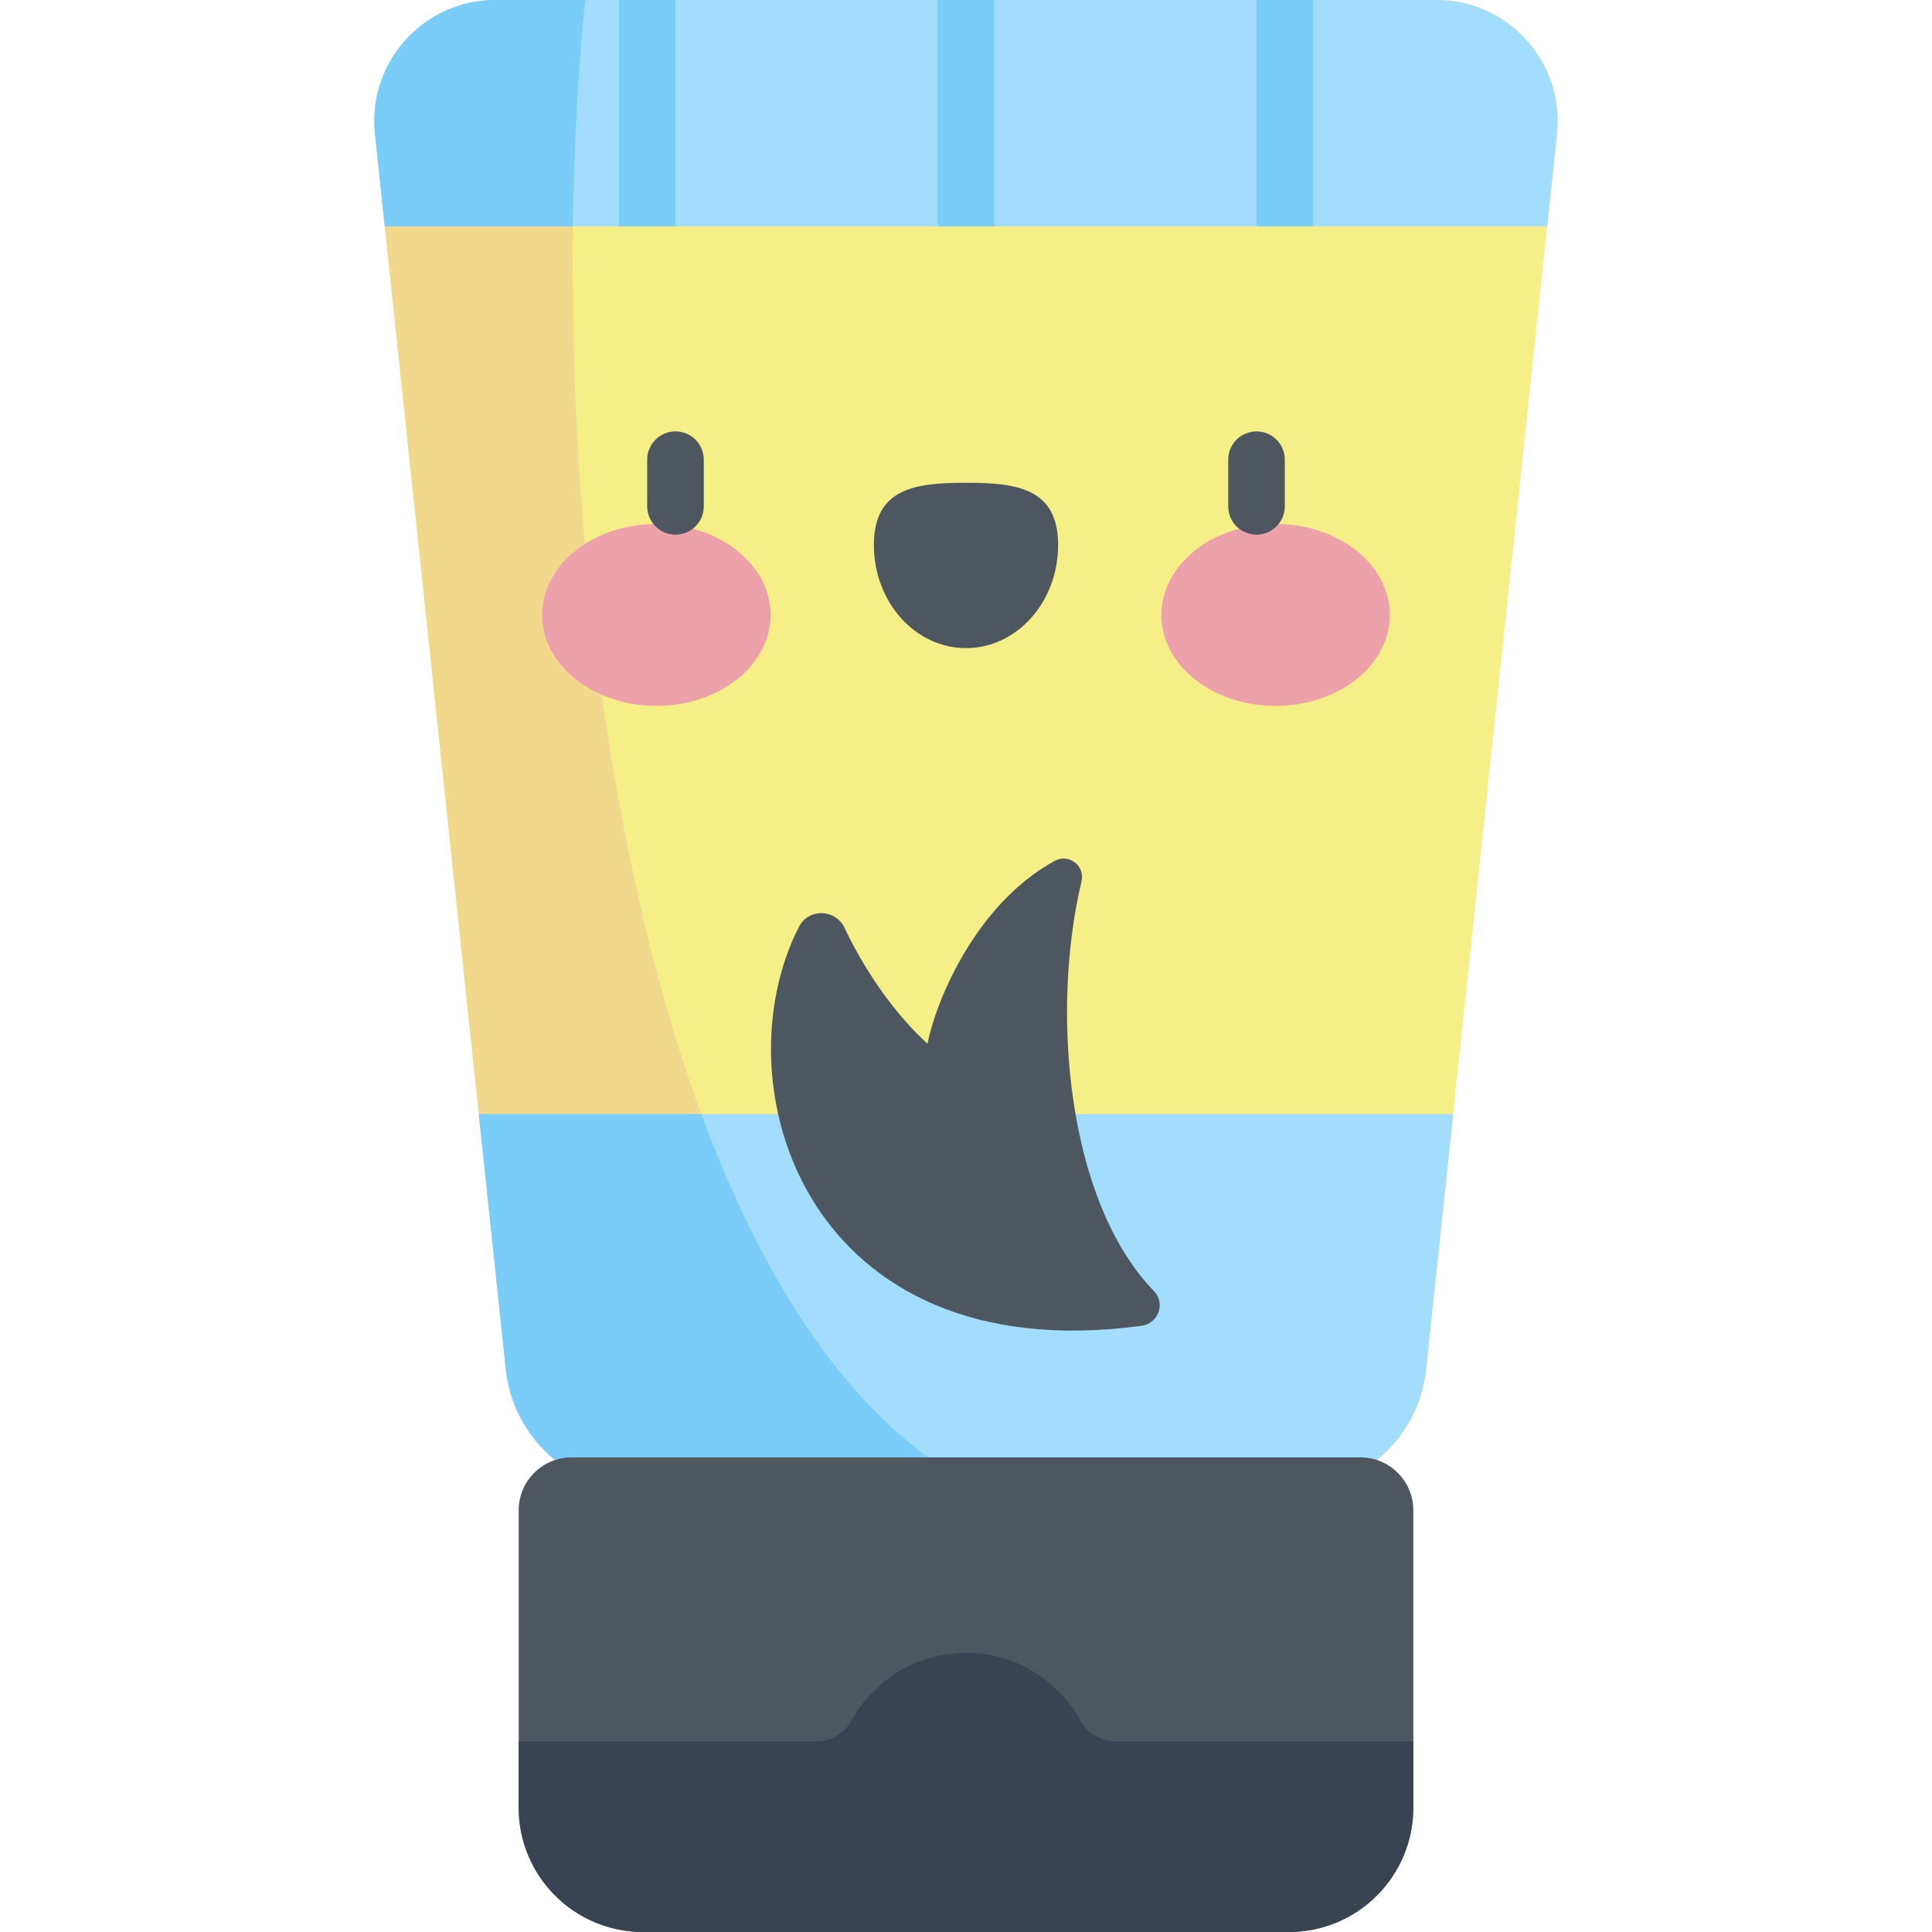 <?xml version="1.0" encoding="iso-8859-1"?>
<!-- Generator: Adobe Illustrator 23.1.0, SVG Export Plug-In . SVG Version: 6.00 Build 0)  -->
<svg version="1.1" id="Capa_1" xmlns="http://www.w3.org/2000/svg" xmlns:xlink="http://www.w3.org/1999/xlink" x="0px" y="0px"
	 viewBox="0 0 512 512" style="enable-background:new 0 0 512 512;" xml:space="preserve">
<g>
	<path style="fill:#F6EE86;" d="M342.33,394.926H169.67c-18.314,0-33.676-13.82-35.605-32.033L99.385,35.496
		C97.376,16.528,112.245,0,131.319,0h249.361c19.074,0,33.944,16.528,31.934,35.496l-34.68,327.397
		C376.006,381.105,360.644,394.926,342.33,394.926z"/>
	<path style="fill:#F1D88C;" d="M131.319,0c-19.074,0-33.943,16.528-31.934,35.496l34.68,327.397
		c1.929,18.212,17.291,32.033,35.605,32.033h90.404c-0.091-0.046-0.174-0.091-0.265-0.137
		C163.595,346.111,142.471,124.837,155.059,0H131.319z"/>
	<path style="fill:#A2DDFD;" d="M126.9,295.254l7.165,67.639c1.929,18.212,17.291,32.033,35.605,32.033h172.66
		c18.314,0,33.676-13.82,35.605-32.033l7.165-67.639H126.9z"/>
	<path style="fill:#7ACDF9;" d="M134.065,362.893c1.929,18.212,17.291,32.033,35.605,32.033h90.404
		c-0.091-0.046-0.174-0.091-0.265-0.137c-32.854-16.622-56.951-53.373-73.942-99.535H126.9L134.065,362.893z"/>
	<path style="fill:#A2DDFD;" d="M380.681,0H131.319c-19.074,0-33.943,16.528-31.934,35.496l2.594,24.49h308.042l2.594-24.49
		C414.624,16.528,399.754,0,380.681,0z"/>
	<g>
		<rect x="248.5" style="fill:#7ACDF9;" width="15" height="59.985"/>
		<rect x="164.019" style="fill:#7ACDF9;" width="15" height="59.985"/>
		<rect x="332.981" style="fill:#7ACDF9;" width="15" height="59.985"/>
	</g>
	<path style="fill:#4E5660;" d="M341.568,512H170.432c-18.211,0-32.974-14.763-32.974-32.974v-78.779
		c0-7.744,6.278-14.022,14.022-14.022H360.52c7.744,0,14.022,6.278,14.022,14.022v78.779C374.542,497.237,359.779,512,341.568,512z"
		/>
	<path style="fill:#3A4351;" d="M295.756,461.495c-3.915,0-7.534-2.113-9.424-5.542c-5.893-10.688-17.263-17.931-30.332-17.931
		c-13.068,0-24.439,7.243-30.332,17.931c-1.891,3.429-5.509,5.542-9.425,5.542h-78.785v17.53c0,18.211,14.763,32.974,32.974,32.974
		h171.135c18.211,0,32.974-14.763,32.974-32.974v-17.53H295.756z"/>
	<path style="fill:#4E5660;" d="M302.543,351.341c-89.018,12.056-112.143-63.915-90.817-105.725
		c2.536-4.972,9.704-4.77,12.091,0.276c5.84,12.345,13.937,23.415,21.984,30.699c2.324-11.739,12.963-37.087,33.674-48.43
		c3.748-2.053,8.128,1.241,7.138,5.398c-8.228,34.556-3.856,84.789,19.211,108.603C308.927,345.366,306.964,350.742,302.543,351.341
		z"/>
	<g>
		<g>
			<ellipse style="fill:#EDA1AB;" cx="173.951" cy="162.969" rx="30.274" ry="24.109"/>
			<ellipse style="fill:#EDA1AB;" cx="338.049" cy="162.969" rx="30.274" ry="24.109"/>
			<path style="fill:#4E5660;" d="M280.409,144.445c0-15.085-10.928-16.502-24.409-16.502c-13.48,0-24.409,1.417-24.409,16.502
				c0,15.085,10.928,27.313,24.409,27.313C269.48,171.758,280.409,159.53,280.409,144.445z"/>
		</g>
		<path style="fill:#4E5660;" d="M179.013,141.686c-4.142,0-7.5-3.357-7.5-7.5v-12.362c0-4.142,3.358-7.5,7.5-7.5
			c4.142,0,7.5,3.358,7.5,7.5v12.362C186.513,138.328,183.155,141.686,179.013,141.686z"/>
		<path style="fill:#4E5660;" d="M332.987,141.686c-4.143,0-7.5-3.357-7.5-7.5v-12.362c0-4.142,3.357-7.5,7.5-7.5s7.5,3.358,7.5,7.5
			v12.362C340.487,138.328,337.13,141.686,332.987,141.686z"/>
	</g>
	<path style="fill:#7ACDF9;" d="M131.319,0c-19.074,0-33.943,16.528-31.934,35.496l2.594,24.49h49.85
		c0.272-21.493,1.392-41.765,3.23-59.985H131.319z"/>
</g>
<g>
</g>
<g>
</g>
<g>
</g>
<g>
</g>
<g>
</g>
<g>
</g>
<g>
</g>
<g>
</g>
<g>
</g>
<g>
</g>
<g>
</g>
<g>
</g>
<g>
</g>
<g>
</g>
<g>
</g>
</svg>
